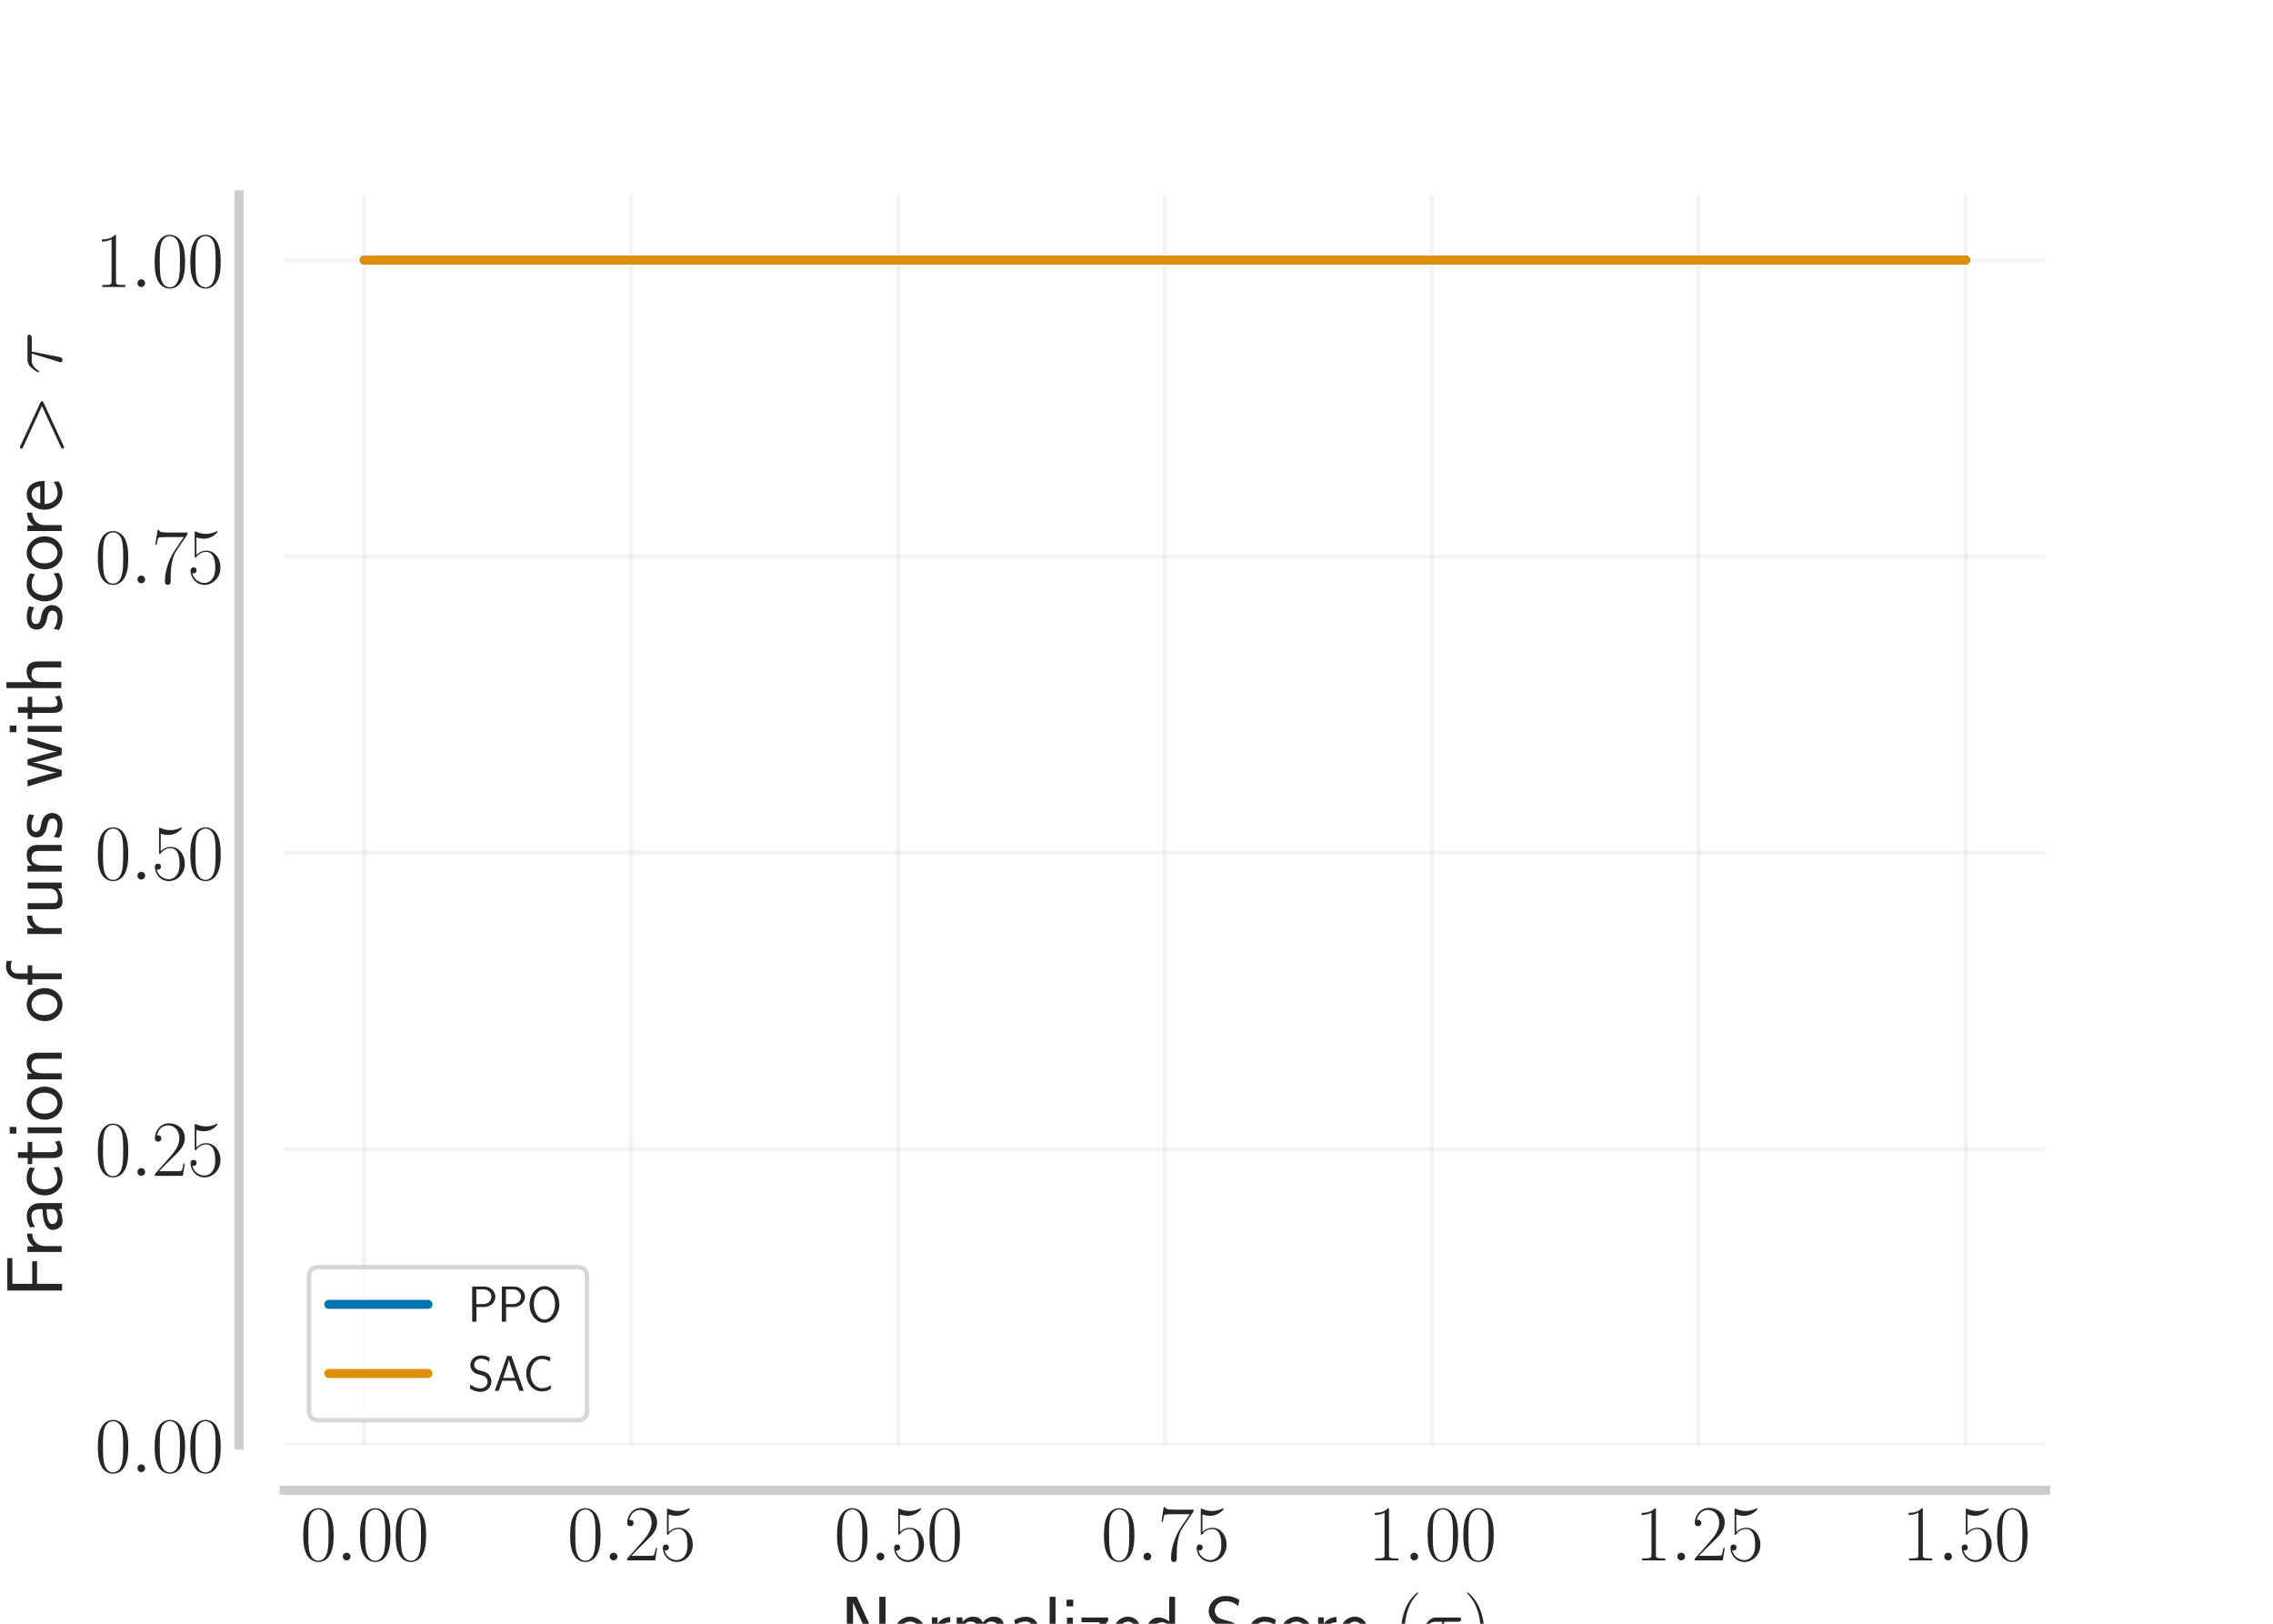 <?xml version="1.0" encoding="utf-8" standalone="no"?>
<!DOCTYPE svg PUBLIC "-//W3C//DTD SVG 1.1//EN"
  "http://www.w3.org/Graphics/SVG/1.1/DTD/svg11.dtd">
<svg xmlns:xlink="http://www.w3.org/1999/xlink" width="504pt" height="360pt" viewBox="0 0 504 360" xmlns="http://www.w3.org/2000/svg" version="1.1">
 <defs>
  <style type="text/css">*{stroke-linejoin: round; stroke-linecap: butt}</style>
 </defs>
 <g id="figure_1">
  <g id="patch_1">
   <path d="M 0 360 
L 504 360 
L 504 0 
L 0 0 
z
" style="fill: #ffffff"/>
  </g>
  <g id="axes_1">
   <g id="patch_2">
    <path d="M 63 320.4 
L 453.6 320.4 
L 453.6 43.2 
L 63 43.2 
z
" style="fill: #ffffff"/>
   </g>
   <g id="matplotlib.axis_1">
    <g id="xtick_1">
     <g id="line2d_1">
      <path d="M 80.755 320.4 
L 80.755 43.2 
" clip-path="url(#p397bc8497d)" style="fill: none; stroke: #cccccc; stroke-opacity: 0.2; stroke-linecap: round"/>
     </g>
     <g id="text_1">
      <!-- $\mathdefault{0.00}$ -->
      <g style="fill: #262626" transform="translate(66.57 345.955)scale(0.173 -0.173)">
       <defs>
        <path id="CMR17-30" d="M 2688 2025 
C 2688 2416 2682 3080 2413 3591 
C 2176 4039 1798 4198 1466 4198 
C 1158 4198 768 4058 525 3597 
C 269 3118 243 2524 243 2025 
C 243 1661 250 1106 448 619 
C 723 -39 1216 -128 1466 -128 
C 1760 -128 2208 -7 2470 600 
C 2662 1042 2688 1559 2688 2025 
z
M 1466 -26 
C 1056 -26 813 325 723 812 
C 653 1188 653 1738 653 2096 
C 653 2588 653 2997 736 3387 
C 858 3929 1216 4096 1466 4096 
C 1728 4096 2067 3923 2189 3400 
C 2272 3036 2278 2607 2278 2096 
C 2278 1680 2278 1169 2202 792 
C 2067 95 1690 -26 1466 -26 
z
" transform="scale(0.016)"/>
        <path id="CMMI12-3a" d="M 1178 307 
C 1178 492 1024 619 870 619 
C 685 619 557 466 557 313 
C 557 128 710 0 864 0 
C 1050 0 1178 153 1178 307 
z
" transform="scale(0.016)"/>
       </defs>
       <use xlink:href="#CMR17-30" transform="scale(0.996)"/>
       <use xlink:href="#CMMI12-3a" transform="translate(45.69 0)scale(0.996)"/>
       <use xlink:href="#CMR17-30" transform="translate(72.788 0)scale(0.996)"/>
       <use xlink:href="#CMR17-30" transform="translate(118.478 0)scale(0.996)"/>
      </g>
     </g>
    </g>
    <g id="xtick_2">
     <g id="line2d_2">
      <path d="M 139.936 320.4 
L 139.936 43.2 
" clip-path="url(#p397bc8497d)" style="fill: none; stroke: #cccccc; stroke-opacity: 0.2; stroke-linecap: round"/>
     </g>
     <g id="text_2">
      <!-- $\mathdefault{0.25}$ -->
      <g style="fill: #262626" transform="translate(125.752 345.955)scale(0.173 -0.173)">
       <defs>
        <path id="CMR17-32" d="M 2669 989 
L 2554 989 
C 2490 536 2438 459 2413 420 
C 2381 369 1920 369 1830 369 
L 602 369 
C 832 619 1280 1072 1824 1597 
C 2214 1967 2669 2402 2669 3035 
C 2669 3790 2067 4224 1395 4224 
C 691 4224 262 3604 262 3030 
C 262 2780 448 2748 525 2748 
C 589 2748 781 2787 781 3010 
C 781 3207 614 3264 525 3264 
C 486 3264 448 3258 422 3245 
C 544 3790 915 4058 1306 4058 
C 1862 4058 2227 3617 2227 3035 
C 2227 2479 1901 2000 1536 1584 
L 262 146 
L 262 0 
L 2515 0 
L 2669 989 
z
" transform="scale(0.016)"/>
        <path id="CMR17-35" d="M 730 3692 
C 794 3666 1056 3584 1325 3584 
C 1920 3584 2246 3911 2432 4100 
C 2432 4157 2432 4192 2394 4192 
C 2387 4192 2374 4192 2323 4163 
C 2099 4058 1837 3973 1517 3973 
C 1325 3973 1037 3999 723 4139 
C 653 4171 640 4171 634 4171 
C 602 4171 595 4164 595 4037 
L 595 2203 
C 595 2089 595 2057 659 2057 
C 691 2057 704 2070 736 2114 
C 941 2401 1222 2522 1542 2522 
C 1766 2522 2246 2382 2246 1289 
C 2246 1085 2246 715 2054 421 
C 1894 159 1645 25 1370 25 
C 947 25 518 320 403 814 
C 429 807 480 795 506 795 
C 589 795 749 840 749 1038 
C 749 1210 627 1280 506 1280 
C 358 1280 262 1190 262 1011 
C 262 454 704 -128 1382 -128 
C 2042 -128 2669 440 2669 1264 
C 2669 2030 2170 2624 1549 2624 
C 1222 2624 947 2503 730 2274 
L 730 3692 
z
" transform="scale(0.016)"/>
       </defs>
       <use xlink:href="#CMR17-30" transform="scale(0.996)"/>
       <use xlink:href="#CMMI12-3a" transform="translate(45.69 0)scale(0.996)"/>
       <use xlink:href="#CMR17-32" transform="translate(72.788 0)scale(0.996)"/>
       <use xlink:href="#CMR17-35" transform="translate(118.478 0)scale(0.996)"/>
      </g>
     </g>
    </g>
    <g id="xtick_3">
     <g id="line2d_3">
      <path d="M 199.118 320.4 
L 199.118 43.2 
" clip-path="url(#p397bc8497d)" style="fill: none; stroke: #cccccc; stroke-opacity: 0.2; stroke-linecap: round"/>
     </g>
     <g id="text_3">
      <!-- $\mathdefault{0.50}$ -->
      <g style="fill: #262626" transform="translate(184.934 345.955)scale(0.173 -0.173)">
       <use xlink:href="#CMR17-30" transform="scale(0.996)"/>
       <use xlink:href="#CMMI12-3a" transform="translate(45.69 0)scale(0.996)"/>
       <use xlink:href="#CMR17-35" transform="translate(72.788 0)scale(0.996)"/>
       <use xlink:href="#CMR17-30" transform="translate(118.478 0)scale(0.996)"/>
      </g>
     </g>
    </g>
    <g id="xtick_4">
     <g id="line2d_4">
      <path d="M 258.3 320.4 
L 258.3 43.2 
" clip-path="url(#p397bc8497d)" style="fill: none; stroke: #cccccc; stroke-opacity: 0.2; stroke-linecap: round"/>
     </g>
     <g id="text_4">
      <!-- $\mathdefault{0.75}$ -->
      <g style="fill: #262626" transform="translate(244.116 345.955)scale(0.173 -0.173)">
       <defs>
        <path id="CMR17-37" d="M 2886 3941 
L 2886 4081 
L 1382 4081 
C 634 4081 621 4165 595 4288 
L 480 4288 
L 294 3094 
L 410 3094 
C 429 3215 474 3540 550 3661 
C 589 3712 1062 3712 1171 3712 
L 2579 3712 
L 1869 2661 
C 1395 1954 1069 999 1069 165 
C 1069 89 1069 -128 1299 -128 
C 1530 -128 1530 89 1530 171 
L 1530 465 
C 1530 1508 1709 2196 2003 2636 
L 2886 3941 
z
" transform="scale(0.016)"/>
       </defs>
       <use xlink:href="#CMR17-30" transform="scale(0.996)"/>
       <use xlink:href="#CMMI12-3a" transform="translate(45.69 0)scale(0.996)"/>
       <use xlink:href="#CMR17-37" transform="translate(72.788 0)scale(0.996)"/>
       <use xlink:href="#CMR17-35" transform="translate(118.478 0)scale(0.996)"/>
      </g>
     </g>
    </g>
    <g id="xtick_5">
     <g id="line2d_5">
      <path d="M 317.482 320.4 
L 317.482 43.2 
" clip-path="url(#p397bc8497d)" style="fill: none; stroke: #cccccc; stroke-opacity: 0.2; stroke-linecap: round"/>
     </g>
     <g id="text_5">
      <!-- $\mathdefault{1.00}$ -->
      <g style="fill: #262626" transform="translate(303.298 345.955)scale(0.173 -0.173)">
       <defs>
        <path id="CMR17-31" d="M 1702 4058 
C 1702 4192 1696 4192 1606 4192 
C 1357 3916 979 3827 621 3827 
C 602 3827 570 3827 563 3808 
C 557 3795 557 3782 557 3648 
C 755 3648 1088 3686 1344 3839 
L 1344 461 
C 1344 236 1331 160 781 160 
L 589 160 
L 589 0 
C 896 0 1216 0 1523 0 
C 1830 0 2150 0 2458 0 
L 2458 160 
L 2266 160 
C 1715 160 1702 230 1702 458 
L 1702 4058 
z
" transform="scale(0.016)"/>
       </defs>
       <use xlink:href="#CMR17-31" transform="scale(0.996)"/>
       <use xlink:href="#CMMI12-3a" transform="translate(45.69 0)scale(0.996)"/>
       <use xlink:href="#CMR17-30" transform="translate(72.788 0)scale(0.996)"/>
       <use xlink:href="#CMR17-30" transform="translate(118.478 0)scale(0.996)"/>
      </g>
     </g>
    </g>
    <g id="xtick_6">
     <g id="line2d_6">
      <path d="M 376.664 320.4 
L 376.664 43.2 
" clip-path="url(#p397bc8497d)" style="fill: none; stroke: #cccccc; stroke-opacity: 0.2; stroke-linecap: round"/>
     </g>
     <g id="text_6">
      <!-- $\mathdefault{1.25}$ -->
      <g style="fill: #262626" transform="translate(362.479 345.955)scale(0.173 -0.173)">
       <use xlink:href="#CMR17-31" transform="scale(0.996)"/>
       <use xlink:href="#CMMI12-3a" transform="translate(45.69 0)scale(0.996)"/>
       <use xlink:href="#CMR17-32" transform="translate(72.788 0)scale(0.996)"/>
       <use xlink:href="#CMR17-35" transform="translate(118.478 0)scale(0.996)"/>
      </g>
     </g>
    </g>
    <g id="xtick_7">
     <g id="line2d_7">
      <path d="M 435.845 320.4 
L 435.845 43.2 
" clip-path="url(#p397bc8497d)" style="fill: none; stroke: #cccccc; stroke-opacity: 0.2; stroke-linecap: round"/>
     </g>
     <g id="text_7">
      <!-- $\mathdefault{1.50}$ -->
      <g style="fill: #262626" transform="translate(421.661 345.955)scale(0.173 -0.173)">
       <use xlink:href="#CMR17-31" transform="scale(0.996)"/>
       <use xlink:href="#CMMI12-3a" transform="translate(45.69 0)scale(0.996)"/>
       <use xlink:href="#CMR17-35" transform="translate(72.788 0)scale(0.996)"/>
       <use xlink:href="#CMR17-30" transform="translate(118.478 0)scale(0.996)"/>
      </g>
     </g>
    </g>
    <g id="text_8">
     <!-- Normalized Score $(\tau)$ -->
     <g style="fill: #262626" transform="translate(186.222 366.2)scale(0.173 -0.173)">
      <defs>
       <path id="CMSS17-4e" d="M 1466 4180 
L 1350 4416 
L 563 4416 
L 563 0 
L 1062 0 
L 1062 3926 
L 1069 3932 
C 1114 3817 1139 3760 1402 3194 
L 2771 236 
L 2886 0 
L 3674 0 
L 3674 4416 
L 3174 4416 
L 3174 490 
L 3168 483 
C 3123 598 3098 655 2835 1221 
L 1466 4180 
z
" transform="scale(0.016)"/>
       <path id="CMSS17-6f" d="M 2829 1356 
C 2829 2176 2221 2816 1504 2816 
C 768 2816 173 2157 173 1356 
C 173 544 787 -64 1498 -64 
C 2227 -64 2829 563 2829 1356 
z
M 1504 337 
C 1050 337 659 709 659 1408 
C 659 2151 1114 2427 1498 2427 
C 1914 2427 2342 2126 2342 1408 
C 2342 683 1926 337 1504 337 
z
" transform="scale(0.016)"/>
       <path id="CMSS17-72" d="M 954 1363 
C 954 1965 1395 2368 1958 2368 
L 1958 2789 
C 1549 2789 1165 2585 934 2253 
L 934 2758 
L 480 2758 
L 480 0 
L 954 0 
L 954 1363 
z
" transform="scale(0.016)"/>
       <path id="CMSS17-6d" d="M 4288 1877 
C 4288 2308 4179 2816 3462 2816 
C 2982 2816 2694 2516 2566 2331 
C 2451 2670 2182 2816 1798 2816 
C 1363 2816 1088 2568 941 2389 
L 941 2758 
L 474 2758 
L 474 0 
L 960 0 
L 960 1559 
C 960 1939 1101 2428 1555 2428 
C 2138 2428 2138 2016 2138 1829 
L 2138 0 
L 2624 0 
L 2624 1559 
C 2624 1939 2765 2428 3219 2428 
C 3802 2428 3802 2016 3802 1829 
L 3802 0 
L 4288 0 
L 4288 1877 
z
" transform="scale(0.016)"/>
       <path id="CMSS17-61" d="M 2406 1791 
C 2406 2392 1978 2808 1402 2808 
C 1120 2808 813 2757 461 2553 
L 499 2135 
C 659 2248 934 2432 1395 2432 
C 1722 2432 1920 2180 1920 1782 
L 1920 1536 
C 896 1536 256 1238 256 726 
C 256 461 416 -64 947 -64 
C 1043 -64 1562 -64 1933 217 
L 1933 -19 
L 2406 -19 
L 2406 1791 
z
M 1920 816 
C 1920 701 1920 548 1728 434 
C 1562 325 1350 325 1261 325 
C 941 325 723 511 723 744 
C 723 1211 1722 1211 1920 1211 
L 1920 816 
z
" transform="scale(0.016)"/>
       <path id="CMSS17-6c" d="M 947 4416 
L 474 4416 
L 474 0 
L 947 0 
L 947 4416 
z
" transform="scale(0.016)"/>
       <path id="CMSS17-69" d="M 979 4183 
L 442 4183 
L 442 3648 
L 979 3648 
L 979 4183 
z
M 947 2739 
L 474 2739 
L 474 0 
L 947 0 
L 947 2739 
z
" transform="scale(0.016)"/>
       <path id="CMSS17-7a" d="M 2400 2502 
L 2400 2750 
L 250 2750 
L 250 2368 
L 1069 2368 
C 1146 2368 1222 2368 1299 2368 
L 1747 2368 
L 166 261 
L 166 0 
L 2419 0 
L 2419 395 
L 1549 395 
C 1472 395 1395 395 1318 395 
L 826 395 
L 2400 2502 
z
" transform="scale(0.016)"/>
       <path id="CMSS17-65" d="M 2502 1377 
C 2502 1590 2490 2003 2285 2345 
C 2061 2713 1696 2816 1421 2816 
C 755 2816 192 2188 192 1375 
C 192 582 774 -64 1510 -64 
C 1798 -64 2150 19 2470 248 
C 2470 274 2458 414 2451 420 
C 2451 433 2432 630 2432 656 
C 2125 407 1773 325 1517 325 
C 1107 325 666 667 646 1377 
L 2502 1377 
z
M 698 1728 
C 781 2084 1062 2421 1421 2421 
C 1517 2421 1965 2421 2080 1728 
L 698 1728 
z
" transform="scale(0.016)"/>
       <path id="CMSS17-64" d="M 2611 4416 
L 2138 4416 
L 2138 2438 
C 1939 2603 1613 2756 1254 2756 
C 672 2756 211 2131 211 1347 
C 211 562 666 -64 1235 -64 
C 1677 -64 1971 172 2125 306 
L 2125 -13 
L 2611 -13 
L 2611 4416 
z
M 2125 836 
C 2125 747 2125 653 1926 482 
C 1798 375 1645 325 1498 325 
C 1152 325 698 576 698 1340 
C 698 2134 1210 2368 1562 2368 
C 1798 2368 1990 2254 2125 2065 
L 2125 836 
z
" transform="scale(0.016)"/>
       <path id="CMSS17-53" d="M 2797 4169 
C 2515 4334 2208 4480 1690 4480 
C 864 4480 333 3879 333 3266 
C 333 3025 403 2753 653 2475 
C 902 2196 1184 2121 1542 2033 
C 1690 1994 1939 1924 1984 1906 
C 2342 1767 2515 1444 2515 1140 
C 2515 742 2202 318 1645 318 
C 1453 318 890 318 358 819 
L 269 318 
C 794 -64 1363 -128 1651 -128 
C 2438 -128 3002 488 3002 1186 
C 3002 1440 2925 1763 2656 2061 
C 2394 2347 2163 2410 1638 2549 
C 1338 2626 1146 2677 986 2873 
C 877 3013 819 3146 819 3317 
C 819 3673 1126 4060 1690 4060 
C 1971 4060 2336 4002 2707 3660 
L 2797 4169 
z
" transform="scale(0.016)"/>
       <path id="CMSS17-63" d="M 2464 2541 
C 2464 2585 2170 2714 2093 2739 
C 1882 2816 1613 2816 1542 2816 
C 710 2816 211 2093 211 1363 
C 211 595 768 -64 1517 -64 
C 1946 -64 2253 76 2502 242 
L 2464 664 
C 2189 453 1869 337 1523 337 
C 1024 337 698 774 698 1369 
C 698 1831 909 2414 1549 2414 
C 1901 2414 2099 2343 2394 2145 
L 2464 2541 
z
" transform="scale(0.016)"/>
       <path id="CMR17-28" d="M 1958 -1561 
C 1958 -1555 1958 -1542 1939 -1523 
C 1645 -1224 858 -407 858 1581 
C 858 3569 1632 4379 1946 4697 
C 1946 4704 1958 4717 1958 4736 
C 1958 4755 1939 4768 1914 4768 
C 1843 4768 1299 4296 986 3594 
C 666 2887 576 2199 576 1588 
C 576 1128 621 351 1005 -471 
C 1312 -1135 1837 -1600 1914 -1600 
C 1946 -1600 1958 -1587 1958 -1561 
z
" transform="scale(0.016)"/>
       <path id="CMMI12-1c" d="M 1837 2408 
L 2899 2408 
C 2982 2408 3194 2408 3194 2612 
C 3194 2752 3072 2752 2957 2752 
L 1197 2752 
C 1050 2752 832 2752 538 2440 
C 371 2255 166 1917 166 1879 
C 166 1841 198 1828 237 1828 
C 282 1828 288 1847 320 1885 
C 653 2408 986 2408 1146 2408 
L 1677 2408 
L 1011 223 
C 979 127 979 114 979 95 
C 979 25 1024 -64 1152 -64 
C 1350 -64 1382 108 1402 203 
L 1837 2408 
z
" transform="scale(0.016)"/>
       <path id="CMR17-29" d="M 1683 1581 
C 1683 2040 1638 2817 1254 3639 
C 947 4303 422 4768 346 4768 
C 326 4768 301 4761 301 4729 
C 301 4717 307 4710 314 4697 
C 621 4378 1402 3568 1402 1584 
C 1402 -407 627 -1217 314 -1537 
C 307 -1549 301 -1556 301 -1568 
C 301 -1600 326 -1600 346 -1600 
C 416 -1600 960 -1128 1274 -426 
C 1594 281 1683 969 1683 1581 
z
" transform="scale(0.016)"/>
      </defs>
      <use xlink:href="#CMSS17-4e" transform="scale(0.996)"/>
      <use xlink:href="#CMSS17-6f" transform="translate(66.062 0)scale(0.996)"/>
      <use xlink:href="#CMSS17-72" transform="translate(110.303 0)scale(0.996)"/>
      <use xlink:href="#CMSS17-6d" transform="translate(142.212 0)scale(0.996)"/>
      <use xlink:href="#CMSS17-61" transform="translate(216.442 0)scale(0.996)"/>
      <use xlink:href="#CMSS17-6c" transform="translate(261.364 0)scale(0.996)"/>
      <use xlink:href="#CMSS17-69" transform="translate(283.544 0)scale(0.996)"/>
      <use xlink:href="#CMSS17-7a" transform="translate(305.725 0)scale(0.996)"/>
      <use xlink:href="#CMSS17-65" transform="translate(346.403 0)scale(0.996)"/>
      <use xlink:href="#CMSS17-64" transform="translate(388.042 0)scale(0.996)"/>
      <use xlink:href="#CMSS17-53" transform="translate(467.476 0)scale(0.996)"/>
      <use xlink:href="#CMSS17-63" transform="translate(519.524 0)scale(0.996)"/>
      <use xlink:href="#CMSS17-6f" transform="translate(561.163 0)scale(0.996)"/>
      <use xlink:href="#CMSS17-72" transform="translate(605.404 0)scale(0.996)"/>
      <use xlink:href="#CMSS17-65" transform="translate(637.314 0)scale(0.996)"/>
      <use xlink:href="#CMR17-28" transform="translate(710.182 0)scale(0.996)"/>
      <use xlink:href="#CMMI12-1c" transform="translate(745.463 0)scale(0.996)"/>
      <use xlink:href="#CMR17-29" transform="translate(798.954 0)scale(0.996)"/>
     </g>
    </g>
   </g>
   <g id="matplotlib.axis_2">
    <g id="ytick_1">
     <g id="line2d_8">
      <path d="M 63 320.4 
L 453.6 320.4 
" clip-path="url(#p397bc8497d)" style="fill: none; stroke: #cccccc; stroke-opacity: 0.2; stroke-linecap: round"/>
     </g>
     <g id="text_9">
      <!-- $\mathdefault{0.00}$ -->
      <g style="fill: #262626" transform="translate(21.032 326.378)scale(0.173 -0.173)">
       <use xlink:href="#CMR17-30" transform="scale(0.996)"/>
       <use xlink:href="#CMMI12-3a" transform="translate(45.69 0)scale(0.996)"/>
       <use xlink:href="#CMR17-30" transform="translate(72.788 0)scale(0.996)"/>
       <use xlink:href="#CMR17-30" transform="translate(118.478 0)scale(0.996)"/>
      </g>
     </g>
    </g>
    <g id="ytick_2">
     <g id="line2d_9">
      <path d="M 63 254.713 
L 453.6 254.713 
" clip-path="url(#p397bc8497d)" style="fill: none; stroke: #cccccc; stroke-opacity: 0.2; stroke-linecap: round"/>
     </g>
     <g id="text_10">
      <!-- $\mathdefault{0.25}$ -->
      <g style="fill: #262626" transform="translate(21.032 260.69)scale(0.173 -0.173)">
       <use xlink:href="#CMR17-30" transform="scale(0.996)"/>
       <use xlink:href="#CMMI12-3a" transform="translate(45.69 0)scale(0.996)"/>
       <use xlink:href="#CMR17-32" transform="translate(72.788 0)scale(0.996)"/>
       <use xlink:href="#CMR17-35" transform="translate(118.478 0)scale(0.996)"/>
      </g>
     </g>
    </g>
    <g id="ytick_3">
     <g id="line2d_10">
      <path d="M 63 189.026 
L 453.6 189.026 
" clip-path="url(#p397bc8497d)" style="fill: none; stroke: #cccccc; stroke-opacity: 0.2; stroke-linecap: round"/>
     </g>
     <g id="text_11">
      <!-- $\mathdefault{0.50}$ -->
      <g style="fill: #262626" transform="translate(21.032 195.003)scale(0.173 -0.173)">
       <use xlink:href="#CMR17-30" transform="scale(0.996)"/>
       <use xlink:href="#CMMI12-3a" transform="translate(45.69 0)scale(0.996)"/>
       <use xlink:href="#CMR17-35" transform="translate(72.788 0)scale(0.996)"/>
       <use xlink:href="#CMR17-30" transform="translate(118.478 0)scale(0.996)"/>
      </g>
     </g>
    </g>
    <g id="ytick_4">
     <g id="line2d_11">
      <path d="M 63 123.338 
L 453.6 123.338 
" clip-path="url(#p397bc8497d)" style="fill: none; stroke: #cccccc; stroke-opacity: 0.2; stroke-linecap: round"/>
     </g>
     <g id="text_12">
      <!-- $\mathdefault{0.75}$ -->
      <g style="fill: #262626" transform="translate(21.032 129.316)scale(0.173 -0.173)">
       <use xlink:href="#CMR17-30" transform="scale(0.996)"/>
       <use xlink:href="#CMMI12-3a" transform="translate(45.69 0)scale(0.996)"/>
       <use xlink:href="#CMR17-37" transform="translate(72.788 0)scale(0.996)"/>
       <use xlink:href="#CMR17-35" transform="translate(118.478 0)scale(0.996)"/>
      </g>
     </g>
    </g>
    <g id="ytick_5">
     <g id="line2d_12">
      <path d="M 63 57.651 
L 453.6 57.651 
" clip-path="url(#p397bc8497d)" style="fill: none; stroke: #cccccc; stroke-opacity: 0.2; stroke-linecap: round"/>
     </g>
     <g id="text_13">
      <!-- $\mathdefault{1.00}$ -->
      <g style="fill: #262626" transform="translate(21.032 63.629)scale(0.173 -0.173)">
       <use xlink:href="#CMR17-31" transform="scale(0.996)"/>
       <use xlink:href="#CMMI12-3a" transform="translate(45.69 0)scale(0.996)"/>
       <use xlink:href="#CMR17-30" transform="translate(72.788 0)scale(0.996)"/>
       <use xlink:href="#CMR17-30" transform="translate(118.478 0)scale(0.996)"/>
      </g>
     </g>
    </g>
    <g id="text_14">
     <!-- Fraction of runs with score $&gt; \tau$ -->
     <g style="fill: #262626" transform="translate(13.683 287.671)rotate(-90)scale(0.173 -0.173)">
      <defs>
       <path id="CMSS17-46" d="M 2918 1984 
L 2918 2373 
L 1101 2373 
L 1101 3968 
L 1882 3968 
C 1958 3968 2035 3968 2112 3968 
L 3168 3968 
L 3168 4375 
L 563 4375 
L 563 -32 
L 1101 -32 
L 1101 1984 
L 2918 1984 
z
" transform="scale(0.016)"/>
       <path id="CMSS17-74" d="M 1069 2368 
L 1901 2368 
L 1901 2737 
L 1069 2737 
L 1069 3520 
L 614 3520 
L 614 2737 
L 109 2737 
L 109 2368 
L 602 2368 
L 602 749 
C 602 384 685 -64 1107 -64 
C 1427 -64 1722 25 2003 172 
L 1901 548 
C 1747 414 1562 337 1363 337 
C 1082 337 1069 696 1069 856 
L 1069 2368 
z
" transform="scale(0.016)"/>
       <path id="CMSS17-6e" d="M 2618 1877 
C 2618 2283 2522 2816 1798 2816 
C 1389 2816 1120 2606 941 2389 
L 941 2758 
L 474 2758 
L 474 0 
L 960 0 
L 960 1559 
C 960 1964 1114 2428 1549 2428 
C 2112 2428 2131 2048 2131 1829 
L 2131 0 
L 2618 0 
L 2618 1877 
z
" transform="scale(0.016)"/>
       <path id="CMSS17-66" d="M 1075 2368 
L 1722 2368 
L 1722 2737 
L 1062 2737 
L 1062 3559 
C 1062 4014 1408 4092 1606 4092 
C 1670 4092 1850 4092 2080 4009 
L 2080 4429 
C 1933 4461 1754 4480 1613 4480 
C 1018 4480 602 3993 602 3359 
L 602 2737 
L 160 2737 
L 160 2368 
L 602 2368 
L 602 0 
L 1075 0 
L 1075 2368 
z
" transform="scale(0.016)"/>
       <path id="CMSS17-75" d="M 2618 2739 
L 2131 2739 
L 2131 972 
C 2131 498 1786 306 1421 306 
C 998 306 960 447 960 709 
L 960 2739 
L 474 2739 
L 474 678 
C 474 179 646 -64 1088 -64 
C 1306 -64 1798 -13 2144 306 
L 2144 0 
L 2618 0 
L 2618 2739 
z
" transform="scale(0.016)"/>
       <path id="CMSS17-73" d="M 2061 2627 
C 1683 2807 1389 2807 1197 2807 
C 742 2807 198 2648 198 2003 
C 198 1359 902 1218 1094 1179 
C 1389 1122 1715 1058 1715 740 
C 1715 337 1254 337 1171 337 
C 915 337 563 407 243 638 
L 166 210 
C 531 0 883 -64 1178 -64 
C 1965 -64 2163 416 2163 781 
C 2163 1094 1984 1305 1862 1401 
C 1651 1568 1574 1587 1050 1696 
C 960 1709 646 1779 646 2066 
C 646 2432 1050 2432 1139 2432 
C 1555 2432 1811 2303 1984 2208 
L 2061 2627 
z
" transform="scale(0.016)"/>
       <path id="CMSS17-77" d="M 4013 2752 
L 3526 2752 
L 3187 1601 
C 3117 1358 2918 685 2893 371 
L 2886 371 
C 2874 564 2765 1024 2586 1633 
L 2259 2752 
L 1818 2752 
L 1498 1658 
C 1338 1101 1216 627 1203 371 
L 1197 371 
C 1171 749 909 1633 870 1773 
L 582 2752 
L 83 2752 
L 915 0 
L 1402 0 
C 1734 1096 1990 1943 2010 2370 
C 2022 2160 2131 1707 2195 1484 
L 2618 0 
L 3181 0 
L 4013 2752 
z
" transform="scale(0.016)"/>
       <path id="CMSS17-68" d="M 2618 1891 
C 2618 2292 2522 2820 1798 2820 
C 1395 2820 1133 2623 947 2407 
L 947 4448 
L 474 4448 
L 474 32 
L 960 32 
L 960 1573 
C 960 1973 1114 2432 1549 2432 
C 2112 2432 2131 2056 2131 1839 
L 2131 32 
L 2618 32 
L 2618 1891 
z
" transform="scale(0.016)"/>
       <path id="CMMI12-3e" d="M 4218 1449 
C 4339 1507 4346 1545 4346 1590 
C 4346 1628 4333 1673 4218 1725 
L 755 3322 
C 672 3360 659 3360 646 3360 
C 570 3360 525 3296 525 3245 
C 525 3168 576 3142 659 3104 
L 3949 1590 
L 653 65 
C 525 6 525 -39 525 -77 
C 525 -128 570 -192 646 -192 
C 659 -192 666 -185 755 -147 
L 4218 1449 
z
" transform="scale(0.016)"/>
      </defs>
      <use xlink:href="#CMSS17-46" transform="scale(0.996)"/>
      <use xlink:href="#CMSS17-72" transform="translate(50.687 0)scale(0.996)"/>
      <use xlink:href="#CMSS17-61" transform="translate(82.597 0)scale(0.996)"/>
      <use xlink:href="#CMSS17-63" transform="translate(127.519 0)scale(0.996)"/>
      <use xlink:href="#CMSS17-74" transform="translate(169.158 0)scale(0.996)"/>
      <use xlink:href="#CMSS17-69" transform="translate(202.989 0)scale(0.996)"/>
      <use xlink:href="#CMSS17-6f" transform="translate(225.17 0)scale(0.996)"/>
      <use xlink:href="#CMSS17-6e" transform="translate(272.014 0)scale(0.996)"/>
      <use xlink:href="#CMSS17-6f" transform="translate(351.448 0)scale(0.996)"/>
      <use xlink:href="#CMSS17-66" transform="translate(398.291 0)scale(0.996)"/>
      <use xlink:href="#CMSS17-72" transform="translate(458.147 0)scale(0.996)"/>
      <use xlink:href="#CMSS17-75" transform="translate(490.057 0)scale(0.996)"/>
      <use xlink:href="#CMSS17-6e" transform="translate(538.262 0)scale(0.996)"/>
      <use xlink:href="#CMSS17-73" transform="translate(586.467 0)scale(0.996)"/>
      <use xlink:href="#CMSS17-77" transform="translate(653.609 0)scale(0.996)"/>
      <use xlink:href="#CMSS17-69" transform="translate(717.429 0)scale(0.996)"/>
      <use xlink:href="#CMSS17-74" transform="translate(739.61 0)scale(0.996)"/>
      <use xlink:href="#CMSS17-68" transform="translate(773.441 0)scale(0.996)"/>
      <use xlink:href="#CMSS17-73" transform="translate(852.875 0)scale(0.996)"/>
      <use xlink:href="#CMSS17-63" transform="translate(888.789 0)scale(0.996)"/>
      <use xlink:href="#CMSS17-6f" transform="translate(930.428 0)scale(0.996)"/>
      <use xlink:href="#CMSS17-72" transform="translate(974.669 0)scale(0.996)"/>
      <use xlink:href="#CMSS17-65" transform="translate(1006.578 0)scale(0.996)"/>
      <use xlink:href="#CMMI12-3e" transform="translate(1079.446 0)scale(0.996)"/>
      <use xlink:href="#CMMI12-1c" transform="translate(1182.993 0)scale(0.996)"/>
     </g>
    </g>
   </g>
   <g id="PolyCollection_1">
    <defs>
     <path id="ma4f7b4abc1" d="M 80.755 -302.349 
L 80.755 -302.349 
L 88.001 -302.349 
L 95.248 -302.349 
L 102.495 -302.349 
L 109.742 -302.349 
L 116.988 -302.349 
L 124.235 -302.349 
L 131.482 -302.349 
L 138.729 -302.349 
L 145.975 -302.349 
L 153.222 -302.349 
L 160.469 -302.349 
L 167.716 -302.349 
L 174.962 -302.349 
L 182.209 -302.349 
L 189.456 -302.349 
L 196.703 -302.349 
L 203.949 -302.349 
L 211.196 -302.349 
L 218.443 -302.349 
L 225.69 -302.349 
L 232.936 -302.349 
L 240.183 -302.349 
L 247.43 -302.349 
L 254.677 -302.349 
L 261.923 -302.349 
L 269.17 -302.349 
L 276.417 -302.349 
L 283.664 -302.349 
L 290.91 -302.349 
L 298.157 -302.349 
L 305.404 -302.349 
L 312.651 -302.349 
L 319.897 -302.349 
L 327.144 -302.349 
L 334.391 -302.349 
L 341.638 -302.349 
L 348.884 -302.349 
L 356.131 -302.349 
L 363.378 -302.349 
L 370.625 -302.349 
L 377.871 -302.349 
L 385.118 -302.349 
L 392.365 -302.349 
L 399.612 -302.349 
L 406.858 -302.349 
L 414.105 -302.349 
L 421.352 -302.349 
L 428.599 -302.349 
L 435.845 -302.349 
L 435.845 -302.349 
L 435.845 -302.349 
L 428.599 -302.349 
L 421.352 -302.349 
L 414.105 -302.349 
L 406.858 -302.349 
L 399.612 -302.349 
L 392.365 -302.349 
L 385.118 -302.349 
L 377.871 -302.349 
L 370.625 -302.349 
L 363.378 -302.349 
L 356.131 -302.349 
L 348.884 -302.349 
L 341.638 -302.349 
L 334.391 -302.349 
L 327.144 -302.349 
L 319.897 -302.349 
L 312.651 -302.349 
L 305.404 -302.349 
L 298.157 -302.349 
L 290.91 -302.349 
L 283.664 -302.349 
L 276.417 -302.349 
L 269.17 -302.349 
L 261.923 -302.349 
L 254.677 -302.349 
L 247.43 -302.349 
L 240.183 -302.349 
L 232.936 -302.349 
L 225.69 -302.349 
L 218.443 -302.349 
L 211.196 -302.349 
L 203.949 -302.349 
L 196.703 -302.349 
L 189.456 -302.349 
L 182.209 -302.349 
L 174.962 -302.349 
L 167.716 -302.349 
L 160.469 -302.349 
L 153.222 -302.349 
L 145.975 -302.349 
L 138.729 -302.349 
L 131.482 -302.349 
L 124.235 -302.349 
L 116.988 -302.349 
L 109.742 -302.349 
L 102.495 -302.349 
L 95.248 -302.349 
L 88.001 -302.349 
L 80.755 -302.349 
z
" style="stroke: #0173b2; stroke-opacity: 0.15"/>
    </defs>
    <g clip-path="url(#p397bc8497d)">
     <use xlink:href="#ma4f7b4abc1" x="0" y="360" style="fill: #0173b2; fill-opacity: 0.15; stroke: #0173b2; stroke-opacity: 0.15"/>
    </g>
   </g>
   <g id="PolyCollection_2">
    <defs>
     <path id="m8e61b9be3c" d="M 80.755 -302.349 
L 80.755 -302.349 
L 88.001 -302.349 
L 95.248 -302.349 
L 102.495 -302.349 
L 109.742 -302.349 
L 116.988 -302.349 
L 124.235 -302.349 
L 131.482 -302.349 
L 138.729 -302.349 
L 145.975 -302.349 
L 153.222 -302.349 
L 160.469 -302.349 
L 167.716 -302.349 
L 174.962 -302.349 
L 182.209 -302.349 
L 189.456 -302.349 
L 196.703 -302.349 
L 203.949 -302.349 
L 211.196 -302.349 
L 218.443 -302.349 
L 225.69 -302.349 
L 232.936 -302.349 
L 240.183 -302.349 
L 247.43 -302.349 
L 254.677 -302.349 
L 261.923 -302.349 
L 269.17 -302.349 
L 276.417 -302.349 
L 283.664 -302.349 
L 290.91 -302.349 
L 298.157 -302.349 
L 305.404 -302.349 
L 312.651 -302.349 
L 319.897 -302.349 
L 327.144 -302.349 
L 334.391 -302.349 
L 341.638 -302.349 
L 348.884 -302.349 
L 356.131 -302.349 
L 363.378 -302.349 
L 370.625 -302.349 
L 377.871 -302.349 
L 385.118 -302.349 
L 392.365 -302.349 
L 399.612 -302.349 
L 406.858 -302.349 
L 414.105 -302.349 
L 421.352 -302.349 
L 428.599 -302.349 
L 435.845 -302.349 
L 435.845 -302.349 
L 435.845 -302.349 
L 428.599 -302.349 
L 421.352 -302.349 
L 414.105 -302.349 
L 406.858 -302.349 
L 399.612 -302.349 
L 392.365 -302.349 
L 385.118 -302.349 
L 377.871 -302.349 
L 370.625 -302.349 
L 363.378 -302.349 
L 356.131 -302.349 
L 348.884 -302.349 
L 341.638 -302.349 
L 334.391 -302.349 
L 327.144 -302.349 
L 319.897 -302.349 
L 312.651 -302.349 
L 305.404 -302.349 
L 298.157 -302.349 
L 290.91 -302.349 
L 283.664 -302.349 
L 276.417 -302.349 
L 269.17 -302.349 
L 261.923 -302.349 
L 254.677 -302.349 
L 247.43 -302.349 
L 240.183 -302.349 
L 232.936 -302.349 
L 225.69 -302.349 
L 218.443 -302.349 
L 211.196 -302.349 
L 203.949 -302.349 
L 196.703 -302.349 
L 189.456 -302.349 
L 182.209 -302.349 
L 174.962 -302.349 
L 167.716 -302.349 
L 160.469 -302.349 
L 153.222 -302.349 
L 145.975 -302.349 
L 138.729 -302.349 
L 131.482 -302.349 
L 124.235 -302.349 
L 116.988 -302.349 
L 109.742 -302.349 
L 102.495 -302.349 
L 95.248 -302.349 
L 88.001 -302.349 
L 80.755 -302.349 
z
" style="stroke: #de8f05; stroke-opacity: 0.15"/>
    </defs>
    <g clip-path="url(#p397bc8497d)">
     <use xlink:href="#m8e61b9be3c" x="0" y="360" style="fill: #de8f05; fill-opacity: 0.15; stroke: #de8f05; stroke-opacity: 0.15"/>
    </g>
   </g>
   <g id="line2d_13">
    <path d="M 80.755 57.651 
L 88.001 57.651 
L 95.248 57.651 
L 102.495 57.651 
L 109.742 57.651 
L 116.988 57.651 
L 124.235 57.651 
L 131.482 57.651 
L 138.729 57.651 
L 145.975 57.651 
L 153.222 57.651 
L 160.469 57.651 
L 167.716 57.651 
L 174.962 57.651 
L 182.209 57.651 
L 189.456 57.651 
L 196.703 57.651 
L 203.949 57.651 
L 211.196 57.651 
L 218.443 57.651 
L 225.69 57.651 
L 232.936 57.651 
L 240.183 57.651 
L 247.43 57.651 
L 254.677 57.651 
L 261.923 57.651 
L 269.17 57.651 
L 276.417 57.651 
L 283.664 57.651 
L 290.91 57.651 
L 298.157 57.651 
L 305.404 57.651 
L 312.651 57.651 
L 319.897 57.651 
L 327.144 57.651 
L 334.391 57.651 
L 341.638 57.651 
L 348.884 57.651 
L 356.131 57.651 
L 363.378 57.651 
L 370.625 57.651 
L 377.871 57.651 
L 385.118 57.651 
L 392.365 57.651 
L 399.612 57.651 
L 406.858 57.651 
L 414.105 57.651 
L 421.352 57.651 
L 428.599 57.651 
L 435.845 57.651 
" clip-path="url(#p397bc8497d)" style="fill: none; stroke: #0173b2; stroke-width: 2; stroke-linecap: round"/>
   </g>
   <g id="line2d_14">
    <path d="M 80.755 57.651 
L 88.001 57.651 
L 95.248 57.651 
L 102.495 57.651 
L 109.742 57.651 
L 116.988 57.651 
L 124.235 57.651 
L 131.482 57.651 
L 138.729 57.651 
L 145.975 57.651 
L 153.222 57.651 
L 160.469 57.651 
L 167.716 57.651 
L 174.962 57.651 
L 182.209 57.651 
L 189.456 57.651 
L 196.703 57.651 
L 203.949 57.651 
L 211.196 57.651 
L 218.443 57.651 
L 225.69 57.651 
L 232.936 57.651 
L 240.183 57.651 
L 247.43 57.651 
L 254.677 57.651 
L 261.923 57.651 
L 269.17 57.651 
L 276.417 57.651 
L 283.664 57.651 
L 290.91 57.651 
L 298.157 57.651 
L 305.404 57.651 
L 312.651 57.651 
L 319.897 57.651 
L 327.144 57.651 
L 334.391 57.651 
L 341.638 57.651 
L 348.884 57.651 
L 356.131 57.651 
L 363.378 57.651 
L 370.625 57.651 
L 377.871 57.651 
L 385.118 57.651 
L 392.365 57.651 
L 399.612 57.651 
L 406.858 57.651 
L 414.105 57.651 
L 421.352 57.651 
L 428.599 57.651 
L 435.845 57.651 
" clip-path="url(#p397bc8497d)" style="fill: none; stroke: #de8f05; stroke-width: 2; stroke-linecap: round"/>
   </g>
   <g id="patch_3">
    <path d="M 53 320.4 
L 53 43.2 
" style="fill: none; stroke: #cccccc; stroke-width: 2; stroke-linejoin: miter; stroke-linecap: square"/>
   </g>
   <g id="patch_4">
    <path d="M 63 330.4 
L 453.6 330.4 
" style="fill: none; stroke: #cccccc; stroke-width: 2; stroke-linejoin: miter; stroke-linecap: square"/>
   </g>
   <g id="legend_1">
    <g id="patch_5">
     <path d="M 70.7 314.9 
L 127.97 314.9 
Q 130.17 314.9 130.17 312.7 
L 130.17 283.138 
Q 130.17 280.938 127.97 280.938 
L 70.7 280.938 
Q 68.5 280.938 68.5 283.138 
L 68.5 312.7 
Q 68.5 314.9 70.7 314.9 
z
" style="fill: #ffffff; opacity: 0.8; stroke: #cccccc; stroke-linejoin: miter"/>
    </g>
    <g id="line2d_15">
     <path d="M 72.9 289.188 
L 83.9 289.188 
L 94.9 289.188 
" style="fill: none; stroke: #0173b2; stroke-width: 2; stroke-linecap: round"/>
    </g>
    <g id="text_15">
     <!-- PPO -->
     <g style="fill: #262626" transform="translate(103.7 293.038)scale(0.11 -0.11)">
      <defs>
       <path id="CMSS17-50" d="M 2106 1856 
C 2874 1856 3501 2453 3501 3158 
C 3501 3850 2899 4453 2067 4453 
L 570 4453 
L 570 0 
L 1107 0 
L 1107 1856 
L 2106 1856 
z
M 1926 4096 
C 2669 4096 2995 3627 2995 3157 
C 2995 2720 2694 2226 1926 2226 
L 1094 2226 
L 1094 4096 
L 1926 4096 
z
" transform="scale(0.016)"/>
       <path id="CMSS17-4f" d="M 4096 2178 
C 4096 3503 3219 4497 2214 4497 
C 1210 4497 333 3497 333 2178 
C 333 847 1222 -128 2214 -128 
C 3206 -128 4096 847 4096 2178 
z
M 2214 273 
C 1510 273 870 1057 870 2261 
C 870 3433 1549 4096 2214 4096 
C 2880 4096 3558 3433 3558 2261 
C 3558 1051 2912 273 2214 273 
z
" transform="scale(0.016)"/>
      </defs>
      <use xlink:href="#CMSS17-50" transform="scale(0.996)"/>
      <use xlink:href="#CMSS17-50" transform="translate(59.736 0)scale(0.996)"/>
      <use xlink:href="#CMSS17-4f" transform="translate(119.471 0)scale(0.996)"/>
     </g>
    </g>
    <g id="line2d_16">
     <path d="M 72.9 304.519 
L 83.9 304.519 
L 94.9 304.519 
" style="fill: none; stroke: #de8f05; stroke-width: 2; stroke-linecap: round"/>
    </g>
    <g id="text_16">
     <!-- SAC -->
     <g style="fill: #262626" transform="translate(103.7 308.369)scale(0.11 -0.11)">
      <defs>
       <path id="CMSS17-41" d="M 2272 4416 
L 1722 4416 
L 166 0 
L 653 0 
L 1101 1280 
L 2816 1280 
L 3270 0 
L 3827 0 
L 2272 4416 
z
M 2694 1637 
L 1222 1637 
C 1530 2528 1914 3638 1958 3925 
L 1965 3925 
C 2010 3663 2138 3281 2246 2956 
L 2694 1637 
z
" transform="scale(0.016)"/>
       <path id="CMSS17-43" d="M 3501 714 
C 3072 427 2874 344 2355 344 
C 1459 344 934 1303 934 2179 
C 934 3112 1472 4032 2381 4032 
C 2790 4032 3059 3918 3386 3715 
L 3475 4217 
C 3168 4370 2778 4440 2387 4440 
C 1158 4440 397 3316 397 2179 
C 397 927 1299 -64 2323 -64 
C 2874 -64 3066 -19 3539 280 
L 3501 714 
z
" transform="scale(0.016)"/>
      </defs>
      <use xlink:href="#CMSS17-53" transform="scale(0.996)"/>
      <use xlink:href="#CMSS17-41" transform="translate(52.049 0)scale(0.996)"/>
      <use xlink:href="#CMSS17-43" transform="translate(111.664 0)scale(0.996)"/>
     </g>
    </g>
   </g>
  </g>
 </g>
 <defs>
  <clipPath id="p397bc8497d">
   <rect x="63" y="43.2" width="390.6" height="277.2"/>
  </clipPath>
 </defs>
</svg>
